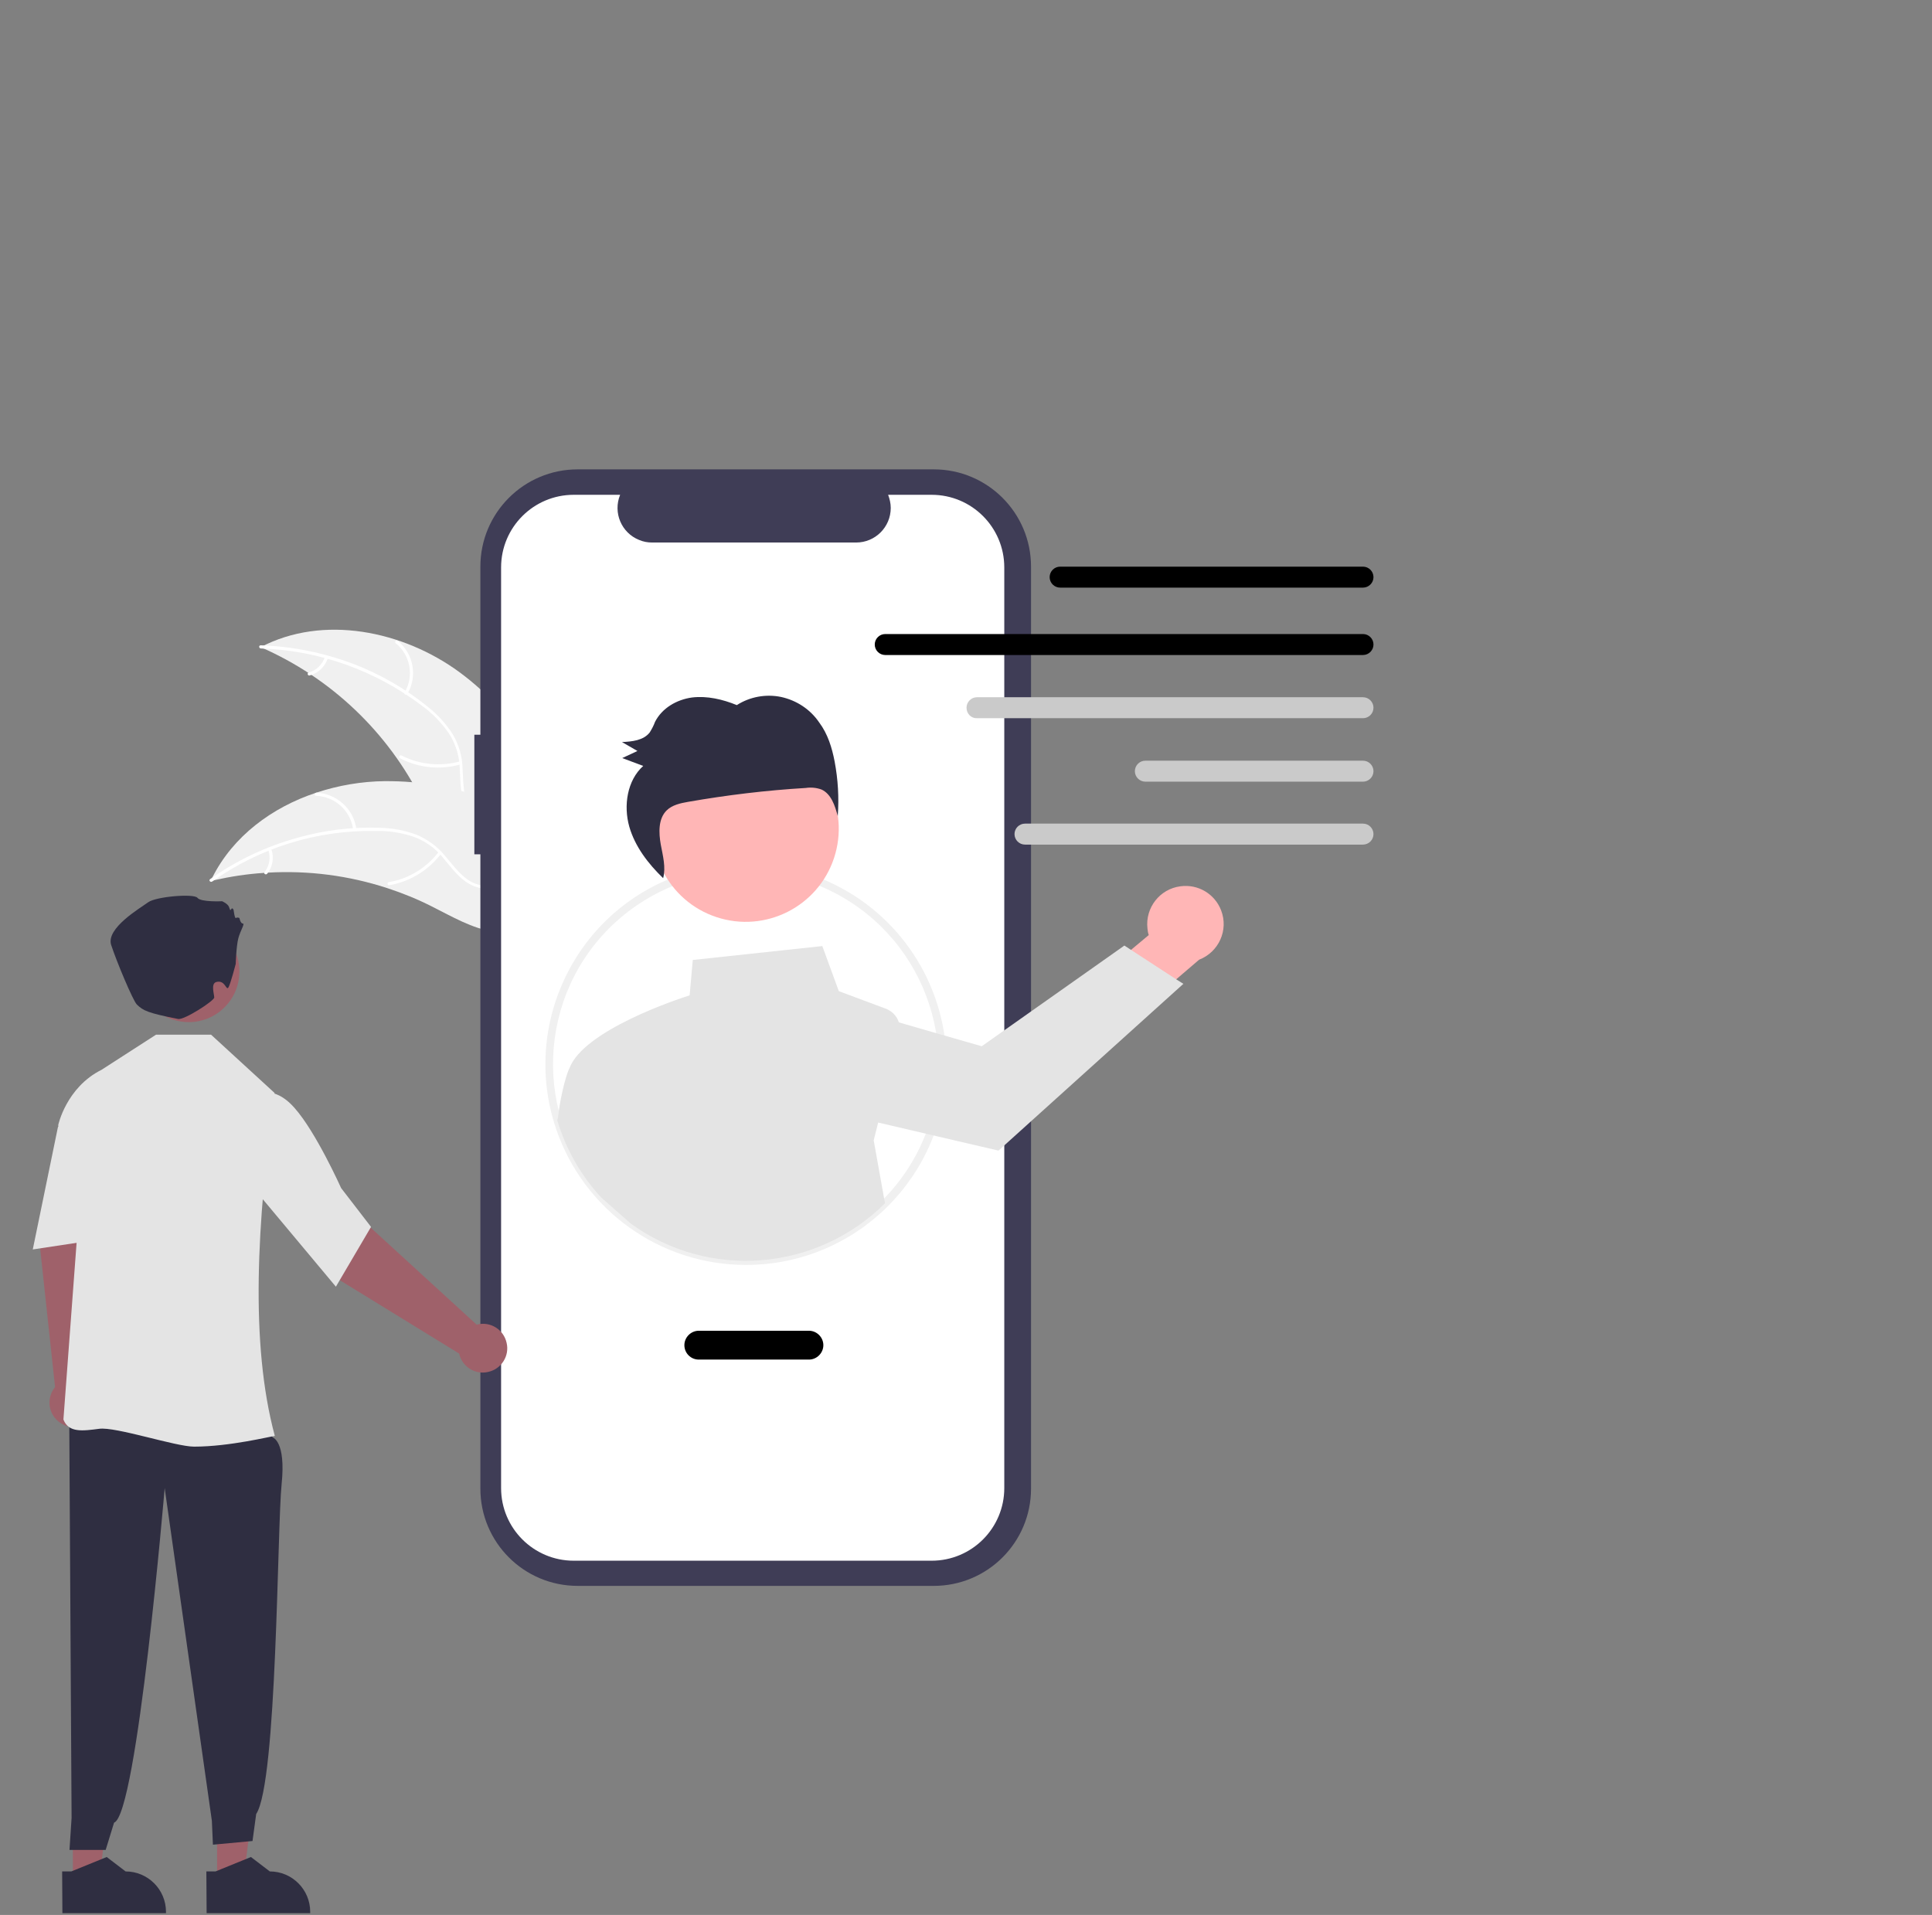 <?xml version="1.0" encoding="utf-8"?>
<!-- Generator: Adobe Illustrator 27.1.0, SVG Export Plug-In . SVG Version: 6.00 Build 0)  -->
<svg version="1.1" id="Layer_1" xmlns="http://www.w3.org/2000/svg" xmlns:xlink="http://www.w3.org/1999/xlink" x="0px" y="0px"
	 viewBox="0 0 736.8 730.3" style="enable-background:new 0 0 736.8 730.3;" xml:space="preserve">
<rect x="0" y="0" width="736.8" height="730.3" fill="#808080" stroke="none"/>
<style type="text/css">
	.st0{fill:#F0F0F0;}
	.st1{fill:#FFFFFF;}
	.st2{fill:#3F3D56;}
	.st3{fill:#FFB6B6;}
	.st4{fill:#E4E4E4;}
	.st5{fill:#2F2E41;}
	.st6{fill:$flyingdarts-secundary;}
	.st7{fill:#CACACA;}
	.st8{fill:#9F616A;}
</style>
<g>
	<path class="st0" d="M221.2,321.5l-1.7,0.2c-5.8,3.9-11.7,7.9-18.3,10.3c-6.6,2.3-14.1,2.9-20.5,0c-10.3-4.7-14.7-16.4-19.7-26.6
		c-13-26.2-34.8-46.9-61.6-58.6c23.8-12.5,54.3-6.3,75.9,9.6S210.9,296.6,221.2,321.5z"/>
	<path class="st1" d="M99.5,247.3c-0.8,0-0.9-1.2-0.1-1.2c12.3,0.4,24.4,2.9,35.9,7.3c10,3.9,19.4,9.3,27.8,16.1
		c3.8,3,7,6.5,9.6,10.6c2.3,3.9,3.6,8.4,3.7,12.9c0.3,4.4,0.1,9,1.8,13.2c1.9,4.8,6.3,7.6,11.1,9c10.2,3,21.6-0.3,31.3,4.7
		c0.7,0.4,0.2,1.4-0.5,1.1c-5.6-2.9-12-3-18.1-3.1c-5.5-0.1-11.2-0.5-16.3-2.8c-4.2-1.8-7.5-5.3-8.9-9.6c-1.4-4.2-1.2-8.7-1.5-13
		c-0.2-4.7-1.7-9.2-4.3-13.1c-2.8-3.9-6.1-7.4-10-10.2C143.2,255.7,121.7,248,99.5,247.3L99.5,247.3z"/>
	<path class="st1" d="M155.4,264.6c-0.4,0.7-1.5,0.2-1.1-0.5c3.7-6.3,2.2-14.3-3.4-18.8c-0.6-0.5,0.2-1.4,0.8-0.9
		C157.7,249.3,159.3,257.8,155.4,264.6L155.4,264.6z"/>
	<path class="st1" d="M175.3,290.4c0.7-0.2,1.1,0.9,0.4,1.1c-7.7,2.2-16,1.4-23.1-2.3c-0.7-0.3-0.2-1.4,0.5-1.1
		C159.9,291.6,167.8,292.4,175.3,290.4L175.3,290.4z"/>
	<path class="st1" d="M123.9,250.6c0.1-0.3,0.5-0.4,0.8-0.3c0.3,0.1,0.4,0.5,0.3,0.8c-1.1,3.2-3.6,5.6-6.9,6.5
		c-0.7,0.2-1.1-0.9-0.4-1.1C120.6,255.7,122.9,253.5,123.9,250.6L123.9,250.6z"/>
	<path class="st0" d="M81,334.6c7.9-15.7,22.7-26.7,39.6-32.3c8.5-2.8,17.3-4.3,26.2-4.4c3.5,0,6.9,0.1,10.3,0.4
		c6.3,0.6,12.5,1.7,18.6,3.3c0.4,0.1,0.8,0.2,1.2,0.3c13.5,3.7,26.5,9.5,38.9,16.3c0,0,0,0,0,0c1.6,0.9,3.2,1.8,4.8,2.7
		c0.1,0.1,0.2,0.1,0.3,0.2c0,0,0.1,0,0.1,0.1c0.1,0.1,0.2,0.1,0.3,0.2c0.2,0.1,0.3,0.2,0.5,0.3c0.3,0.2,0.6,0.3,0.8,0.5l-1.3,1.2
		c0,0.1-0.1,0.2-0.1,0.3l-30.2,31.8c-0.9,0-1.7-0.1-2.6-0.2c-8.2-1.1-16.1-5.8-23.7-9.6c-5.5-2.8-11.2-5.1-17-7
		c-14.7-4.8-30.1-6.8-45.6-5.9c-0.5,0-1,0.1-1.5,0.1c-6.4,0.4-12.8,1.4-19,2.8c-0.5,0.1-0.9,0.2-1.4,0.3
		C80.6,335.4,80.8,335,81,334.6z"/>
	<path class="st1" d="M80.9,336.2c-0.6,0.4-1.4-0.4-0.8-0.9c10-7.1,21.2-12.4,33-15.7c10.4-3,21.1-4.3,31.9-3.9
		c4.8,0.1,9.5,1,14,2.7c4.2,1.8,7.9,4.5,10.8,8.1c2.9,3.3,5.5,7.1,9.4,9.5c4.4,2.6,9.6,2.3,14.3,0.5c10-3.8,17.1-13.2,27.9-15.1
		c0.8-0.1,1,1,0.2,1.2c-6.2,1.1-11.3,4.9-16.3,8.4c-4.5,3.2-9.2,6.4-14.7,7.6c-4.4,1.1-9.1,0.3-12.9-2.3c-3.6-2.5-6.2-6.2-9-9.5
		c-3-3.6-6.9-6.3-11.3-7.8c-4.6-1.5-9.3-2.2-14.1-2.1C120.8,316.5,99.1,323.3,80.9,336.2L80.9,336.2z"/>
	<path class="st1" d="M135.9,316.3c0.1,0.8-1.1,1-1.2,0.2c-0.9-7.2-6.8-12.7-14.1-13c-0.8,0-0.7-1.2,0.1-1.2
		C128.5,302.7,135,308.6,135.9,316.3L135.9,316.3z"/>
	<path class="st1" d="M167.3,324.9c0.5-0.6,1.5,0,1,0.6c-4.9,6.4-11.9,10.7-19.8,12.1c-0.8,0.1-1-1-0.2-1.2
		C155.8,335.2,162.6,331,167.3,324.9L167.3,324.9z"/>
	<path class="st1" d="M102.3,324.1c-0.1-0.3,0.1-0.6,0.5-0.7c0.3-0.1,0.6,0.1,0.7,0.5c1.1,3.2,0.5,6.7-1.6,9.3c-0.5,0.6-1.5,0-1-0.6
		C102.8,330.1,103.3,327,102.3,324.1L102.3,324.1z"/>
	<path class="st2" d="M180.9,325.8h2.3v241.9l0,0c0,20.5,16.6,37.1,37.1,37.1h135.8c20.5,0,37.1-16.6,37.1-37.1V216.1
		c0-20.5-16.6-37.1-37.1-37.1H220.3c-20.5,0-37.1,16.6-37.1,37.1v64.1h-2.3V325.8z"/>
	<path class="st1" d="M191.1,216.4v351.1l0,0c0,0,0,0,0,0c0,15.3,12.4,27.7,27.7,27.7h136.5c0,0,0,0,0,0c15.3,0,27.7-12.4,27.7-27.7
		V216.4c0-15.3-12.4-27.7-27.7-27.7h-16.6c0.6,1.6,1,3.3,1,5c0,7.3-5.9,13.2-13.2,13.2h-77.8c-1.7,0-3.4-0.3-5-1
		c-6.7-2.7-10-10.4-7.2-17.2h-17.7C203.5,188.7,191.1,201.1,191.1,216.4z"/>
	<path class="st0" d="M284.5,482.4c-32.7,0-61.8-20.8-72.4-51.8c-13.6-40,7.7-83.5,47.7-97.1c19.6-6.6,41-5.1,59.4,4.3
		c25.6,13,41.8,39.4,41.8,68.2c0,0,0,0.1,0,0.1C360.9,448.3,326.7,482.4,284.5,482.4L284.5,482.4z M234.5,351.9
		c-29.8,27.5-31.6,74-4.1,103.8c3.3,3.6,7,6.9,11,9.7c3.1,2.2,6.3,4.2,9.7,5.9c36.2,18.4,80.4,4,98.9-32.1
		c18.4-36.2,4-80.4-32.1-98.9c-10.3-5.3-21.8-8-33.4-8C265.9,332.4,248.1,339.4,234.5,351.9z"/>
	<path class="st3" d="M450.2,338c6.7-0.9,13.1,2.9,15.5,9.2c2.9,7.5-0.9,15.9-8.4,18.8l-35.5,30.4l-9.1-18.6l25.4-21.2
		c-0.3-0.8-0.4-1.6-0.5-2.5C436.7,346.2,442.3,339,450.2,338L450.2,338z"/>
	<path class="st4" d="M212.5,427.2c3.3,11,9,21.1,16.8,29.5l11.2,9.9c29.8,21.6,70.9,18.3,97-7.7l-4.3-24l1.7-6.8l19.7,4.6l26.2,6.1
		l70.5-63.6l-2.7-1.7l-17.2-11.2l-2.6-1.7l-54.4,38.4l-15.7-4.5l-15.9-4.6l0,0c-0.8-2.5-2.7-4.4-5.2-5.3l-17.7-6.6l-6.3-17.2
		l-49.4,5.3l-1.2,13.5c-4.8,1.5-40.3,13.3-45.8,27.7c-1.8,3.6-3.9,13.5-4.4,19L212.5,427.2z"/>
	
		<ellipse transform="matrix(0.314 -0.949 0.949 0.314 -104.96 486.898)" class="st3" cx="284.6" cy="316.1" rx="35.5" ry="35.5"/>
	<path class="st5" d="M318.3,290.4c1.3,6.9,1.7,13.8,1.2,20.8c-1.1-4-2.5-8.4-6.2-10.1c-1.9-0.7-4-0.9-6-0.6
		c-15.1,0.9-30,2.7-44.9,5.3c-2.9,0.5-6.1,1.2-8.2,3.3c-3.2,3.2-3,8.5-2.2,13c0.8,4.3,2,8.7,0.9,12.8c-5.7-5.5-10.7-12-12.9-19.6
		c-2.3-8.1-0.8-17.7,5.3-23.2c-2.7-1-5.3-2-8-3c1.9-0.9,3.9-1.8,5.8-2.7c-2-1.1-3.9-2.3-5.9-3.4c3.9-0.2,8.2-0.6,10.6-3.7
		c0.8-1.3,1.5-2.6,2-4c2.7-5.3,8.3-8.5,14.1-9.3c5.8-0.7,11.7,0.7,17.1,2.9c5-3.2,11.1-4.3,16.9-3.1c5.9,1.3,11.1,4.7,14.5,9.7
		C315.7,279.9,317.3,285.2,318.3,290.4z"/>
	<path class="st6" d="M261,513c0-3,2.5-5.5,5.5-5.5l42,0c3,0,5.5,2.5,5.5,5.5c0,3-2.5,5.5-5.5,5.5h-42C263.4,518.5,261,516,261,513z
		"/>
	<path class="st6" d="M400.3,220.1c0-2.2,1.8-4,4-4h115.5c2.2,0,4,1.8,4,4c0,2.2-1.8,4-4,4H404.3
		C402.1,224.1,400.3,222.3,400.3,220.1z"/>
	<path class="st6" d="M333.6,245.8c0-2.2,1.8-4,4-4h182.2c2.2,0,4,1.8,4,4s-1.8,4-4,4H337.6C335.4,249.8,333.6,248,333.6,245.8z"/>
	<path class="st7" d="M368.6,269.9c0-2.2,1.8-4,4-4h147.2c2.2,0,4,1.8,4,4s-1.8,4-4,4H372.6C370.4,274,368.6,272.2,368.6,269.9z"/>
	<path class="st7" d="M436.8,298.1c-2.2,0-4-1.8-4-4s1.8-4,4-4h83c2.2,0,4,1.8,4,4s-1.8,4-4,4H436.8L436.8,298.1z"/>
	<path class="st7" d="M390.9,322.1c-2.2,0-4-1.8-4-4c0-2.2,1.8-4,4-4h128.9c2.2,0,4,1.8,4,4c0,2.2-1.8,4-4,4H390.9L390.9,322.1z"/>
	<polygon class="st8" points="27.7,675.3 43,675.3 38.1,715.2 27.8,715.2 	"/>
	<path class="st5" d="M23.7,713.7l3.5,0l13.5-5.5l7.2,5.5h0c8.5,0,15.4,6.9,15.4,15.4v0.5l-39.5,0L23.7,713.7z"/>
	<path class="st8" d="M33.8,527.5c0.1,0.1,0.2,0.1,0.3,0.2c4,3.2,4.6,9.1,1.3,13.1c-3.2,4-9.1,4.6-13.1,1.3c-4-3.2-4.6-9.1-1.3-13.1
		l-5.8-53.9l6.7-28.6l20.1,4.4l-3.6,20.9L33.8,527.5L33.8,527.5z"/>
	<polygon class="st8" points="82.7,675.3 98,675.3 93.1,715.2 82.8,715.2 	"/>
	<path class="st5" d="M26.4,538.9l0.9,154.4l-0.8,12.2l13.8,0l3.2-10.4c8.8-3,19.3-127.6,19.3-127.6l18,126.9l0.4,9.1l15.1-1.4
		l1.4-10.3c8-12,8-109.4,9.7-125.8s-3.4-17.8-3.4-17.8l-4.6-7.9L26.4,538.9z"/>
	<path class="st4" d="M74,551.7c-7,0-30-7.7-36.2-6.8c-6.2,0.8-11.6,1.6-13.6-3.5l0-0.1l0-0.1l6.2-83.2l-8.2-28.8l0-0.1
		c0-0.1,3.1-14.4,16.5-21.1l20.8-13.4h21l24.2,22.2l0,0.2c-6.7,49.3-9.4,95.2,0.1,130.6l-0.3,0.1C103.4,547.7,87.7,551.7,74,551.7z"
		/>
	<path class="st4" d="M45.5,471.5l-33,5l9.6-46.7L34,415.2l9,3.9L45.5,471.5z"/>
	<path class="st8" d="M181.8,505.2c0.1,0,0.2-0.1,0.3-0.1c5-1.2,10,2,11.1,7c1.2,5-2,10-7,11.1c-5,1.2-10-2-11.1-7l-46.2-28.4
		l-18.5-22.8l15.8-13.2l14.3,15.6L181.8,505.2L181.8,505.2z"/>
	<path class="st4" d="M128.1,490.7l-31.6-37.8l0.5-34.9l0.2-0.1c0.1-0.1,6.7-4.9,15.1,4.6c8.2,9.2,17.7,30.4,17.8,30.6l11.4,14.8
		L128.1,490.7z"/>
	<circle class="st8" cx="72" cy="370.5" r="19.3"/>
	<path class="st5" d="M87.1,376.6c-0.9,1.3-1.2-3-4.6-2.1c-2.2,0.6-0.8,4.6-0.8,5.9s-11.5,8.7-13.8,8.2c-11.5-2.3-13.2-3.1-15.7-5.5
		c-1.5-1.5-7.7-16.3-9.8-22.7s11.1-14.1,14.1-16.3s17.5-3.4,18.8-1.7s9.4,1.3,9.4,1.3s2.1,0.9,2.6,2.1s0.4,1.7,0.9,0.9
		s0.9,0.4,0.9,0.4s0.4,3.4,0.9,3s1.3,0,1.3,0s0.4,2.1,1.3,2.1s-0.9,2.6-1.7,5.6s-1,9.8-1,9.8S87.9,375.3,87.1,376.6z"/>
	<path class="st5" d="M78.7,713.7l3.5,0l13.5-5.5l7.2,5.5h0c8.5,0,15.4,6.9,15.4,15.4v0.5l-39.5,0L78.7,713.7z"/>
</g>
</svg>
